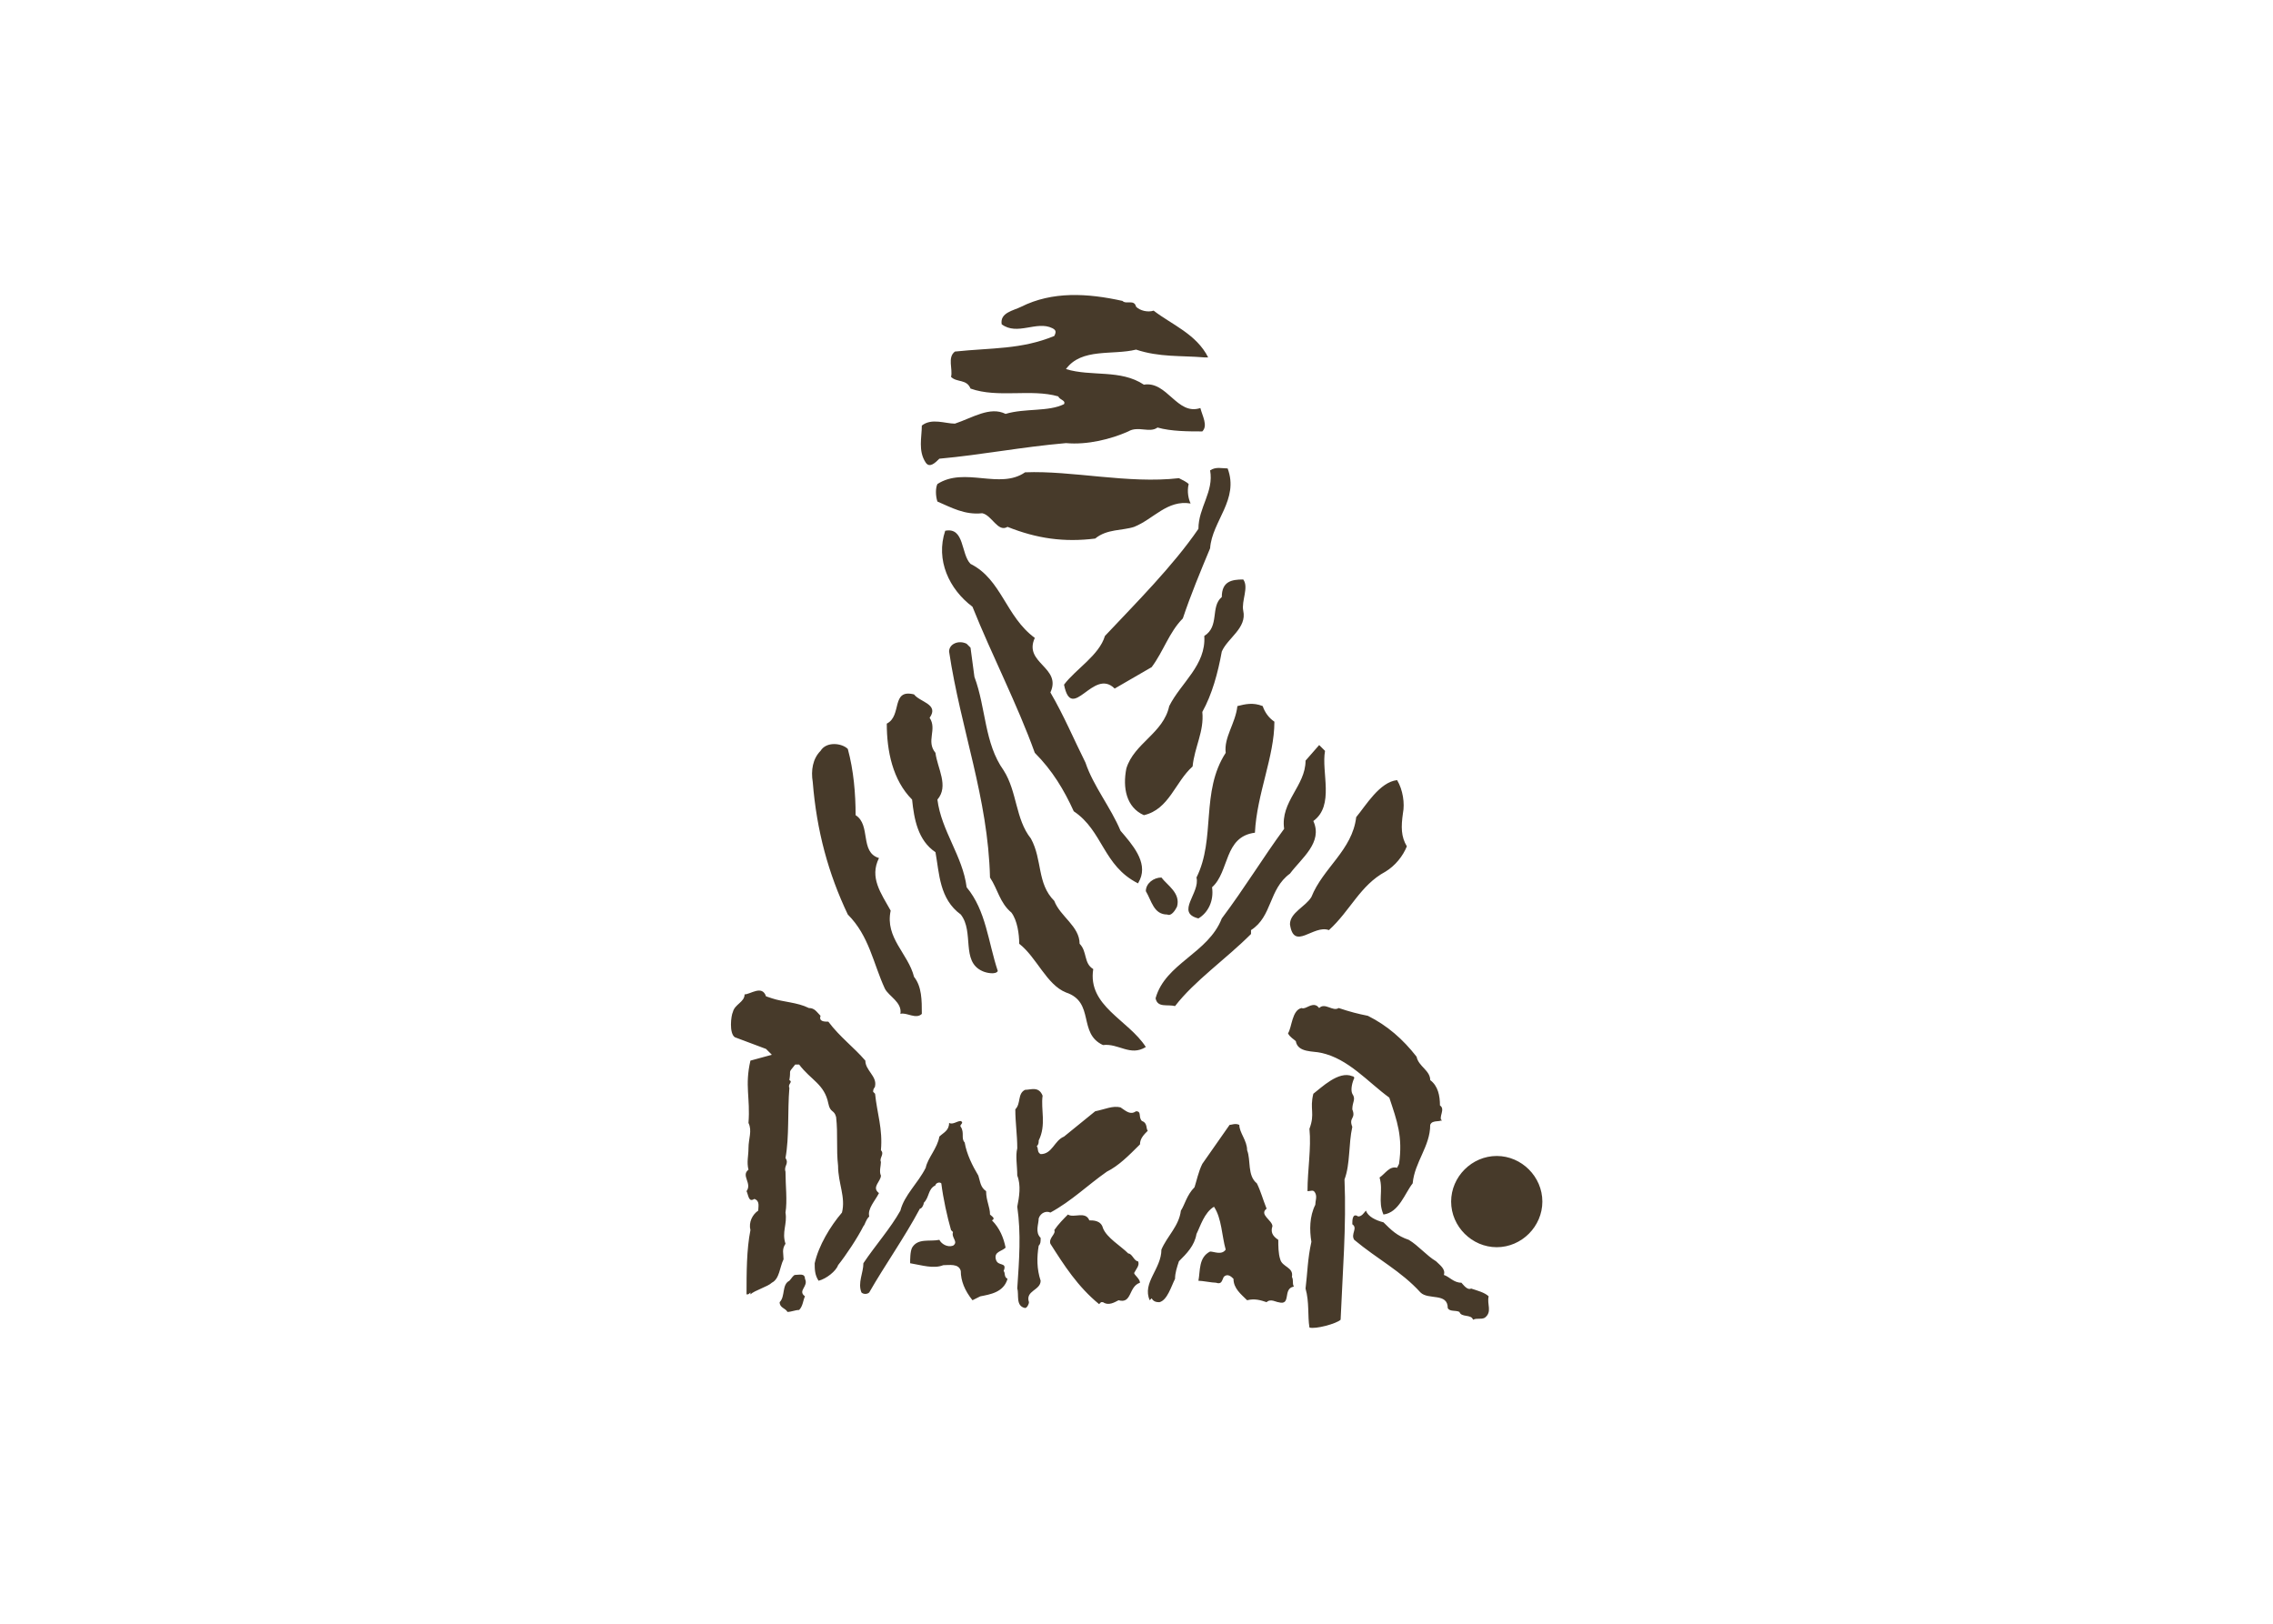 <svg clip-rule="evenodd" fill-rule="evenodd" stroke-linejoin="round" stroke-miterlimit="2" viewBox="0 0 560 400" xmlns="http://www.w3.org/2000/svg"><g fill="#473a2a" fill-rule="nonzero"><path d="m0 0c-27.86 0-51.084-23.225-51.084-51.084 0-27.853 23.224-51.071 51.084-51.071 27.853 0 51.071 23.225 51.071 51.071 0 27.859-23.225 51.084-51.071 51.084m0-3.09c-26.183 0-48.001-21.811-48.001-48.001 0-26.17 21.811-47.988 48.001-47.988 26.169 0 47.987 21.811 47.987 47.988-.007 26.19-21.818 48.001-47.987 48.001" transform="matrix(.22 0 0 -.22 368.756 284.768)"/><path d="m0 0c4.365-4.365 13.088-6.541 19.636-4.365 19.621-15.271 47.987-26.176 61.068-52.352h-4.358c-26.169 2.182-50.177 0-76.353 8.723-26.176-6.541-61.075 2.182-78.522-21.811 28.359-8.731 61.076 0 87.259-17.454 26.169 4.365 37.082-34.906 63.251-26.176 2.176-8.723 8.73-19.628 2.176-26.176-15.264 0-34.9 0-50.163 4.358-8.73-6.54-21.811 2.183-32.717-4.358-19.629-8.723-45.805-15.271-69.806-13.088-50.169-4.365-93.799-13.088-141.786-17.453-4.365-4.365-10.906-10.906-15.271-4.365-8.73 13.088-4.365 28.359-4.365 41.447 10.906 8.723 26.176 2.175 37.082 2.175 19.629 6.541 39.264 19.636 56.71 10.906 21.812 6.54 47.995 2.182 65.441 10.905 2.183 4.358-4.365 4.358-6.541 8.723-30.541 8.724-67.623-2.182-98.157 8.724-4.358 10.905-15.271 6.54-21.811 13.088 2.182 8.73-4.358 21.811 4.365 28.358 41.447 4.365 74.164 2.183 111.252 17.453 2.176 4.365 2.176 6.548-2.182 8.724-17.453 8.723-39.265-8.724-56.718 4.365-2.175 13.088 13.088 15.27 21.812 19.628 34.899 17.453 74.17 15.271 113.434 6.548 4.358-4.344 13.088 2.196 15.264-6.527zm102.522-181.051c13.088-34.899-17.46-58.893-19.635-89.434-10.906-26.176-21.812-52.352-30.542-78.529-15.263-15.27-21.797-37.082-34.899-54.535l-41.433-23.993c-23.994 23.993-47.994-39.265-56.717 4.358 13.088 17.453 39.264 32.723 45.805 54.535 34.899 37.081 76.353 78.528 104.705 119.968 0 23.994 17.446 41.447 13.088 65.441 6.547 4.372 13.081 2.189 19.628 2.189m-54.535-10.905c4.358-2.176 8.73-4.359 10.906-6.541-2.176-8.723 0-17.453 2.175-21.811-26.169 4.365-41.433-17.446-63.251-26.176-13.088-4.359-30.541-2.183-43.629-13.089-34.899-4.358-65.44 0-98.157 13.089-10.906-6.548-17.453 13.088-28.359 15.27-19.629-2.182-34.899 6.541-50.17 13.088-2.182 6.548-2.182 15.271 0 19.629 30.541 19.629 69.806-6.541 98.158 13.088 52.359 2.176 115.617-13.088 172.327-6.547zm-233.396-95.975c34.899-17.453 39.264-58.893 71.988-82.894-13.088-28.359 30.541-32.717 17.453-61.075 15.271-26.177 26.176-52.353 39.264-78.529 8.723-26.176 28.352-50.17 39.265-76.346 13.088-15.264 30.534-34.899 21.811-54.535l-2.19-4.358c-39.264 19.636-39.264 58.893-71.988 80.704-10.905 23.994-23.993 45.805-43.622 65.441-19.629 54.535-47.987 109.069-69.805 163.597-26.177 19.629-41.447 52.353-30.542 85.077 21.818 4.358 17.46-26.177 28.366-37.082zm305.391-52.353c4.358-19.628-17.46-30.541-24.007-45.805-4.358-23.993-10.906-47.994-21.811-67.623 2.189-21.811-8.717-39.264-10.892-61.075-19.636-17.453-26.183-47.994-54.535-54.528-19.636 8.716-23.994 30.534-19.636 52.345 8.723 28.359 41.447 39.265 47.988 69.799 13.102 26.176 41.447 45.805 39.271 78.529 17.446 10.905 6.534 32.716 19.622 43.622 0 17.453 10.905 19.629 24.007 19.629 6.527-8.717-2.203-23.987-.007-34.893zm-301.026-74.163c13.088-34.9 10.906-74.164 32.717-104.705 15.27-23.994 13.088-54.535 30.541-76.353 13.088-23.994 6.541-50.163 26.176-69.799 6.541-17.446 28.352-28.352 28.352-47.987 8.73-8.73 4.365-21.811 15.271-28.366-6.541-41.433 39.264-56.717 58.893-87.258-17.454-10.892-30.542 4.371-47.988 2.189-28.359 13.088-8.73 47.987-41.447 58.893-21.811 8.73-32.723 39.257-52.352 54.535 0 10.905-2.176 26.169-8.723 34.899-13.088 10.906-15.271 26.169-24.001 39.258-2.175 89.441-32.717 165.787-45.805 253.038 0 8.724 10.906 13.089 19.636 8.724l4.358-4.358zm-50.177-45.812c8.723-13.088-4.358-26.176 6.541-39.264 2.182-17.454 15.27-37.082 2.182-52.353 4.365-34.906 28.359-63.265 32.724-98.164 21.811-26.169 23.994-61.069 34.899-93.792-2.182-4.358-13.088-2.176-17.453 0-23.987 10.905-8.723 43.629-23.987 63.265-23.993 17.446-23.993 45.804-28.358 69.798-19.629 13.088-23.994 37.082-26.176 58.893-21.812 21.811-28.359 54.528-28.359 85.069 17.453 8.723 4.365 39.265 30.541 32.717 6.548-8.716 28.359-10.899 17.446-26.169zm386.103-4.365c0-39.264-19.636-80.704-21.812-124.334-34.899-4.372-28.365-43.629-48.001-61.082 2.176-15.264-4.358-28.352-15.264-34.899-26.169 6.547 2.176 28.365-2.175 45.805 21.811 43.629 4.358 95.981 32.724 139.611-2.176 17.453 10.905 32.723 13.088 52.352 8.73 2.183 17.446 4.365 28.351 0 2.183-6.541 6.541-13.088 13.089-17.453m-477.72-30.534c6.548-23.994 8.73-50.17 8.73-74.164 17.454-10.906 4.359-41.447 26.177-48.001-10.906-21.811 2.182-39.258 13.088-58.893-6.548-30.528 19.628-47.988 26.176-74.157 8.723-10.906 8.723-26.183 8.723-41.447-6.541-6.547-17.453 2.176-23.994 0 2.176 13.088-13.088 19.636-17.453 28.352-13.088 28.366-17.446 58.907-41.447 82.901-21.811 45.804-34.899 93.792-39.264 148.327-2.182 13.088 0 26.176 8.723 34.899 6.548 10.906 24.001 8.723 30.541 2.183zm534.423-2.183c-4.358-23.987 10.92-61.068-13.088-78.522 10.906-23.993-13.088-41.446-26.169-58.893-23.994-17.46-19.636-47.987-43.63-63.264v-4.359c-28.351-28.365-63.25-52.359-85.062-80.704-8.73 2.176-19.635-2.175-21.811 8.716 10.906 39.272 58.893 50.177 74.157 89.435 26.183 34.899 45.805 67.623 69.812 100.339-4.372 30.542 23.98 47.995 23.98 76.353l15.278 17.454zm87.252-69.798c-2.176-15.278-2.176-26.184 4.372-37.082-4.372-10.92-13.088-21.811-23.994-28.366-28.365-15.264-39.271-43.629-63.265-65.44-17.46 6.547-39.271-23.994-43.629 6.547 0 13.088 17.446 19.636 23.994 30.527 13.088 32.724 45.805 52.36 50.177 89.435 10.905 13.095 26.169 39.264 45.805 41.446 6.54-10.891 8.723-26.162 6.54-37.067zm-253.025-104.698c-2.176-4.372-6.548-10.906-10.906-8.73-15.263 0-17.46 15.263-23.993 26.169 0 8.73 8.73 15.264 17.46 15.264 6.533-8.71 21.811-17.44 17.439-32.703m-453.719-102.536c13.095-4.359 28.359-4.359 41.447-10.892 6.541 0 8.723-4.372 13.088-8.73-2.182-6.548 4.365-6.548 8.723-6.548 13.088-17.446 28.359-28.365 41.447-43.629 0-10.906 13.088-17.446 10.906-28.352 0-2.175-2.183-2.175-2.183-6.547l2.183-2.176c2.175-21.811 8.723-39.257 6.54-63.265 4.358-4.358-2.182-8.716 0-13.088 0-4.358-2.182-10.892 0-15.264 0-6.547-10.905-13.088-2.182-19.635-4.358-8.721-13.088-17.451-10.906-26.171-4.365-4.36-4.365-8.73-6.547-10.9-6.548-13.09-19.629-32.73-28.359-43.63-2.183-6.54-13.088-15.27-21.811-17.45-4.358 6.53-4.358 13.09-4.358 19.62 4.358 19.64 17.453 41.45 30.541 56.72 4.358 17.46-4.365 32.723-4.365 52.359-2.183 19.636 0 34.899-2.183 54.535-2.182 8.716-6.54 4.358-8.723 15.264-4.358 21.811-19.628 26.169-32.717 43.629h-4.365c-8.723-10.906-4.365-4.358-6.54-17.46 4.365-2.176-2.183-4.358 0-8.716-2.183-26.184 0-54.535-4.365-78.529 4.365-6.548-2.176-8.73 0-15.264 0-15.277 2.182-32.728 0-45.818 2.182-13.09-4.358-21.8 0-34.9-4.358-6.53-2.176-10.91-2.176-17.45-4.365-8.73-4.365-21.81-13.095-26.18-4.358-4.36-19.628-8.72-23.987-13.09v2.18c-2.182-2.18-2.182-2.18-4.365-2.18 0 24 0 50.18 4.365 72-2.182 8.71 2.176 17.44 8.724 21.8 0 4.37 2.175 10.91-4.365 13.097-6.548-4.367-6.548 4.358-8.724 8.716 6.541 8.73-6.54 17.46 2.176 24.008-2.176 8.716 0 15.263 0 23.993 0 10.906 4.365 19.622 0 28.352 2.182 28.366-4.358 41.447 2.182 69.799l23.987 6.547-6.54 6.548-34.9 13.088c-6.54 4.358-4.358 23.994-2.182 28.352 2.182 8.73 13.088 10.905 13.088 19.635 6.547 0 19.636 10.906 23.994-2.175l6.547-2.204zm610.776-8.717 2.176-2.175c6.533 6.533 15.263-4.372 21.811 0 13.088-4.372 21.811-6.548 32.723-8.73 21.812-10.906 39.258-26.183 54.535-45.805 2.176-10.906 15.264-15.278 15.264-26.183 8.73-6.534 10.906-17.446 10.906-28.352 6.547-4.372-2.176-13.088 2.175-17.46v2.189c0-4.372-10.905 0-13.088-6.547 0-23.994-17.446-41.447-19.636-65.441-8.73-10.905-15.263-32.726-32.723-34.896-6.534 15.27 0 26.166-4.358 41.444 6.547 4.358 10.905 13.088 19.635 10.905l2.176 4.358c4.358 30.542-2.176 47.988-10.906 74.171-23.993 17.446-45.805 43.629-76.353 50.163-8.73 2.176-26.169 0-28.352 13.088-2.189 2.176-6.547 4.372-8.73 8.73 4.358 6.548 4.358 26.169 15.264 28.366 4.379-2.197 10.926 6.533 17.481 2.175zm41.433-80.704c-2.176-4.372-4.358-13.088-2.176-17.46 4.372-6.533 0-8.73 0-17.46 4.372-10.892-4.358-8.716 0-19.622-4.358-19.635-2.175-41.446-8.73-58.893 2.19-52.361-2.175-104.711-4.358-157.061-4.358-4.37-28.351-10.9-34.899-8.73-2.176 13.09 0 28.37-4.372 43.63 2.19 17.45 2.19 32.73 6.548 52.35-2.176 13.1-2.176 28.36 4.372 41.45 0 4.37 2.175 8.726 0 13.084-2.19 4.372-4.372 2.175-8.73 2.175 0 24.008 4.358 48.002 2.175 69.813 6.548 17.446 0 21.797 4.358 39.257 8.73 6.548 28.366 26.169 43.63 19.636.006.007 2.182.007 2.182-2.169zm-349-19.635c-2.182-15.278 4.358-32.724-4.365-50.163 0-2.19 0-4.372-2.182-6.548 2.182-2.176 0-6.548 4.358-8.73 13.088 0 15.277 15.278 26.176 19.636 10.905 8.73 24 19.635 34.899 28.351 10.906 2.176 19.629 6.548 28.359 4.372 6.54-4.372 10.905-8.73 17.446-4.372 6.541 0 2.183-6.533 6.541-10.905 6.547-2.176 4.372-8.716 6.547-10.906-4.358-4.358-8.723-8.716-8.723-15.264-13.088-13.088-23.994-23.993-37.082-30.527-21.811-15.278-39.264-32.725-63.258-45.815-4.365 2.17-10.912 0-13.088-6.54 0-6.54-4.358-15.26 2.176-21.81 0-4.37 0-6.55-2.176-8.73-2.182-13.09-2.182-26.17 2.176-39.26 0-10.9-17.453-10.9-13.088-23.99 0-2.19-2.176-6.55-4.365-6.55-10.906 2.18-6.541 15.27-8.723 21.81 2.175 32.73 4.358 61.07 0 91.62 2.175 10.906 4.358 23.994 0 34.9 0 10.906-2.183 21.811 0 30.541 0 15.264-2.183 28.352-2.183 43.616 6.541 6.547 2.183 17.46 10.906 21.825 6.561-.014 15.284 4.344 19.649-6.562zm-91.617-28.366c4.358-2.176-2.182-4.358 0-6.534 4.358-6.547 0-13.088 4.358-17.46 2.183-13.088 8.724-26.169 15.271-37.082 2.183-6.547 2.183-13.088 8.73-17.46 0-10.889 4.358-17.449 4.358-26.169 2.183-2.18 6.548-4.36 2.183-6.53 8.723-8.73 13.088-19.64 15.263-30.55-4.358-4.35-13.088-4.35-10.905-13.08 2.182-8.73 13.088-2.18 8.723-13.09 2.176-2.19 0-6.55 4.365-8.73-4.365-15.28-19.636-17.46-30.541-19.64l-8.723-4.36c-8.723 10.91-13.088 21.82-13.088 32.73-2.183 8.71-13.096 6.53-19.636 6.53-10.906-4.36-23.994 0-37.082 2.18 0 4.37 0 13.1 2.183 17.46 6.54 10.9 19.628 6.53 30.541 8.73 2.182-4.37 8.723-8.73 15.27-6.55 6.541 4.36-2.182 8.73 0 15.28l-2.182 2.17c-4.358 15.27-8.723 34.903-10.906 52.349-2.182 2.176-6.547 0-6.547-2.175-8.723-4.358-6.541-13.088-13.088-19.634 0-2.18-2.183-6.54-4.358-6.54-17.454-32.72-39.265-63.26-56.718-93.8-2.182-2.18-6.547-2.18-8.73 0-4.365 10.9 2.183 21.81 2.183 32.72 13.088 19.64 30.541 39.27 41.446 58.9 4.359 17.455 19.629 30.536 28.359 47.996 2.176 10.906 13.088 21.811 15.271 34.9 4.358 4.358 10.905 6.533 10.905 15.263 4.365-2.182 8.73 2.176 13.095 2.176zm320.655-32.724c4.358-10.892 0-28.352 10.906-37.082 4.358-8.73 6.534-17.446 10.906-28.349-8.73-6.55 6.533-13.09 6.533-19.64-2.175-6.53 0-10.9 6.548-15.26 0-6.55 0-15.28 2.175-21.81 2.176-8.73 15.264-8.73 13.088-19.64 2.176-4.36 0-6.55 2.176-10.9-13.088-2.18-2.176-21.82-17.446-17.45-2.176 0-8.73 4.36-13.088 0-6.548 2.17-13.088 4.36-21.811 2.17-6.548 6.54-15.264 13.09-15.264 24-2.19 2.17-6.548 6.53-10.906 2.17-2.189-4.35-2.189-8.73-8.73-6.54-4.372 0-15.277 2.19-19.635 2.19 2.175 10.9 0 26.16 13.088 32.72 4.358 0 13.088-4.37 17.46 2.18-4.372 15.26-4.372 34.89-13.102 47.98-10.892-6.55-15.264-21.81-19.622-30.54-2.176-13.09-10.906-21.81-19.636-30.53-2.175-6.54-4.358-13.1-4.358-19.63-4.372-8.73-8.73-24-17.46-26.17-2.175 0-6.533 0-8.73 4.36l-2.175-2.18c-8.73 19.62 13.102 34.9 13.102 56.72 6.533 15.26 19.621 26.17 21.811 43.62 4.358 6.54 6.533 17.455 15.264 26.178 2.175 6.534 4.358 17.46 8.716 26.169l30.541 43.63c2.176 0 6.547 2.175 10.906 0 .013-8.73 8.743-17.447 8.743-28.366zm152.686-80.701c8.73-8.72 15.277-15.27 28.365-19.63 10.906-6.54 19.636-17.46 30.528-23.99 4.372-4.37 10.919-8.73 8.73-15.28 6.547-2.17 10.905-8.73 19.635-8.73 2.176-2.17 6.534-8.71 10.906-6.53 6.548-2.18 15.264-4.37 19.636-8.73-2.19-8.73 4.358-17.45-4.372-23.99-4.358-2.18-8.716 0-13.089-2.18-2.175 6.53-13.088 2.18-15.263 8.73-4.372 2.18-10.906 0-13.088 4.36 0 17.44-21.811 8.73-30.542 17.44-21.811 24.01-47.987 37.1-74.17 58.91-4.358 6.54 4.372 13.09-2.176 17.45 0 4.37 0 13.09 6.548 8.73 4.358 0 6.534 4.36 8.73 6.53 2.175-6.55 10.892-10.9 19.622-13.09zm-329.378 2.19c4.365 0 13.088 0 15.27-8.73 4.358-10.91 19.629-19.64 28.359-28.37 4.358 0 6.541-8.72 10.905-8.72 2.176-4.37-2.182-8.73-4.364-13.1 0-2.17 6.54-6.53 6.54-10.9-13.088-4.36-8.723-24-23.994-19.63-4.358-2.17-10.905-6.54-17.446-2.17h-2.182l-2.176-2.19c-23.994 19.64-39.264 43.63-54.535 67.62-2.182 6.55 6.541 10.91 4.365 15.28 4.358 6.53 10.906 13.09 15.271 17.45 6.54-4.36 19.628 4.35 23.987-6.54zm-318.466-65.44c4.365-8.73-8.723-13.09 0-19.64-2.182-4.36-2.182-10.91-6.541-15.26-4.365 0-8.73-2.18-13.088-2.18-2.182 4.36-8.723 4.36-8.723 10.91 6.541 6.53 2.183 19.62 10.906 23.99 2.175 2.18 4.365 6.53 6.54 6.53 4.359 0 10.906 2.18 10.906-4.35zm770.002 67.62h4.372v30.526l10.891-30.526h2.19l10.912 30.526v-30.526h6.534v34.898h-6.534l-10.912-28.368-13.081 28.368h-4.372zm-21.819 0h4.372v32.716h13.089v2.182h-28.366v-2.182h10.906v-32.716z" transform="matrix(.22 0 0 -.22 279.899 75.564)"/></g></svg>